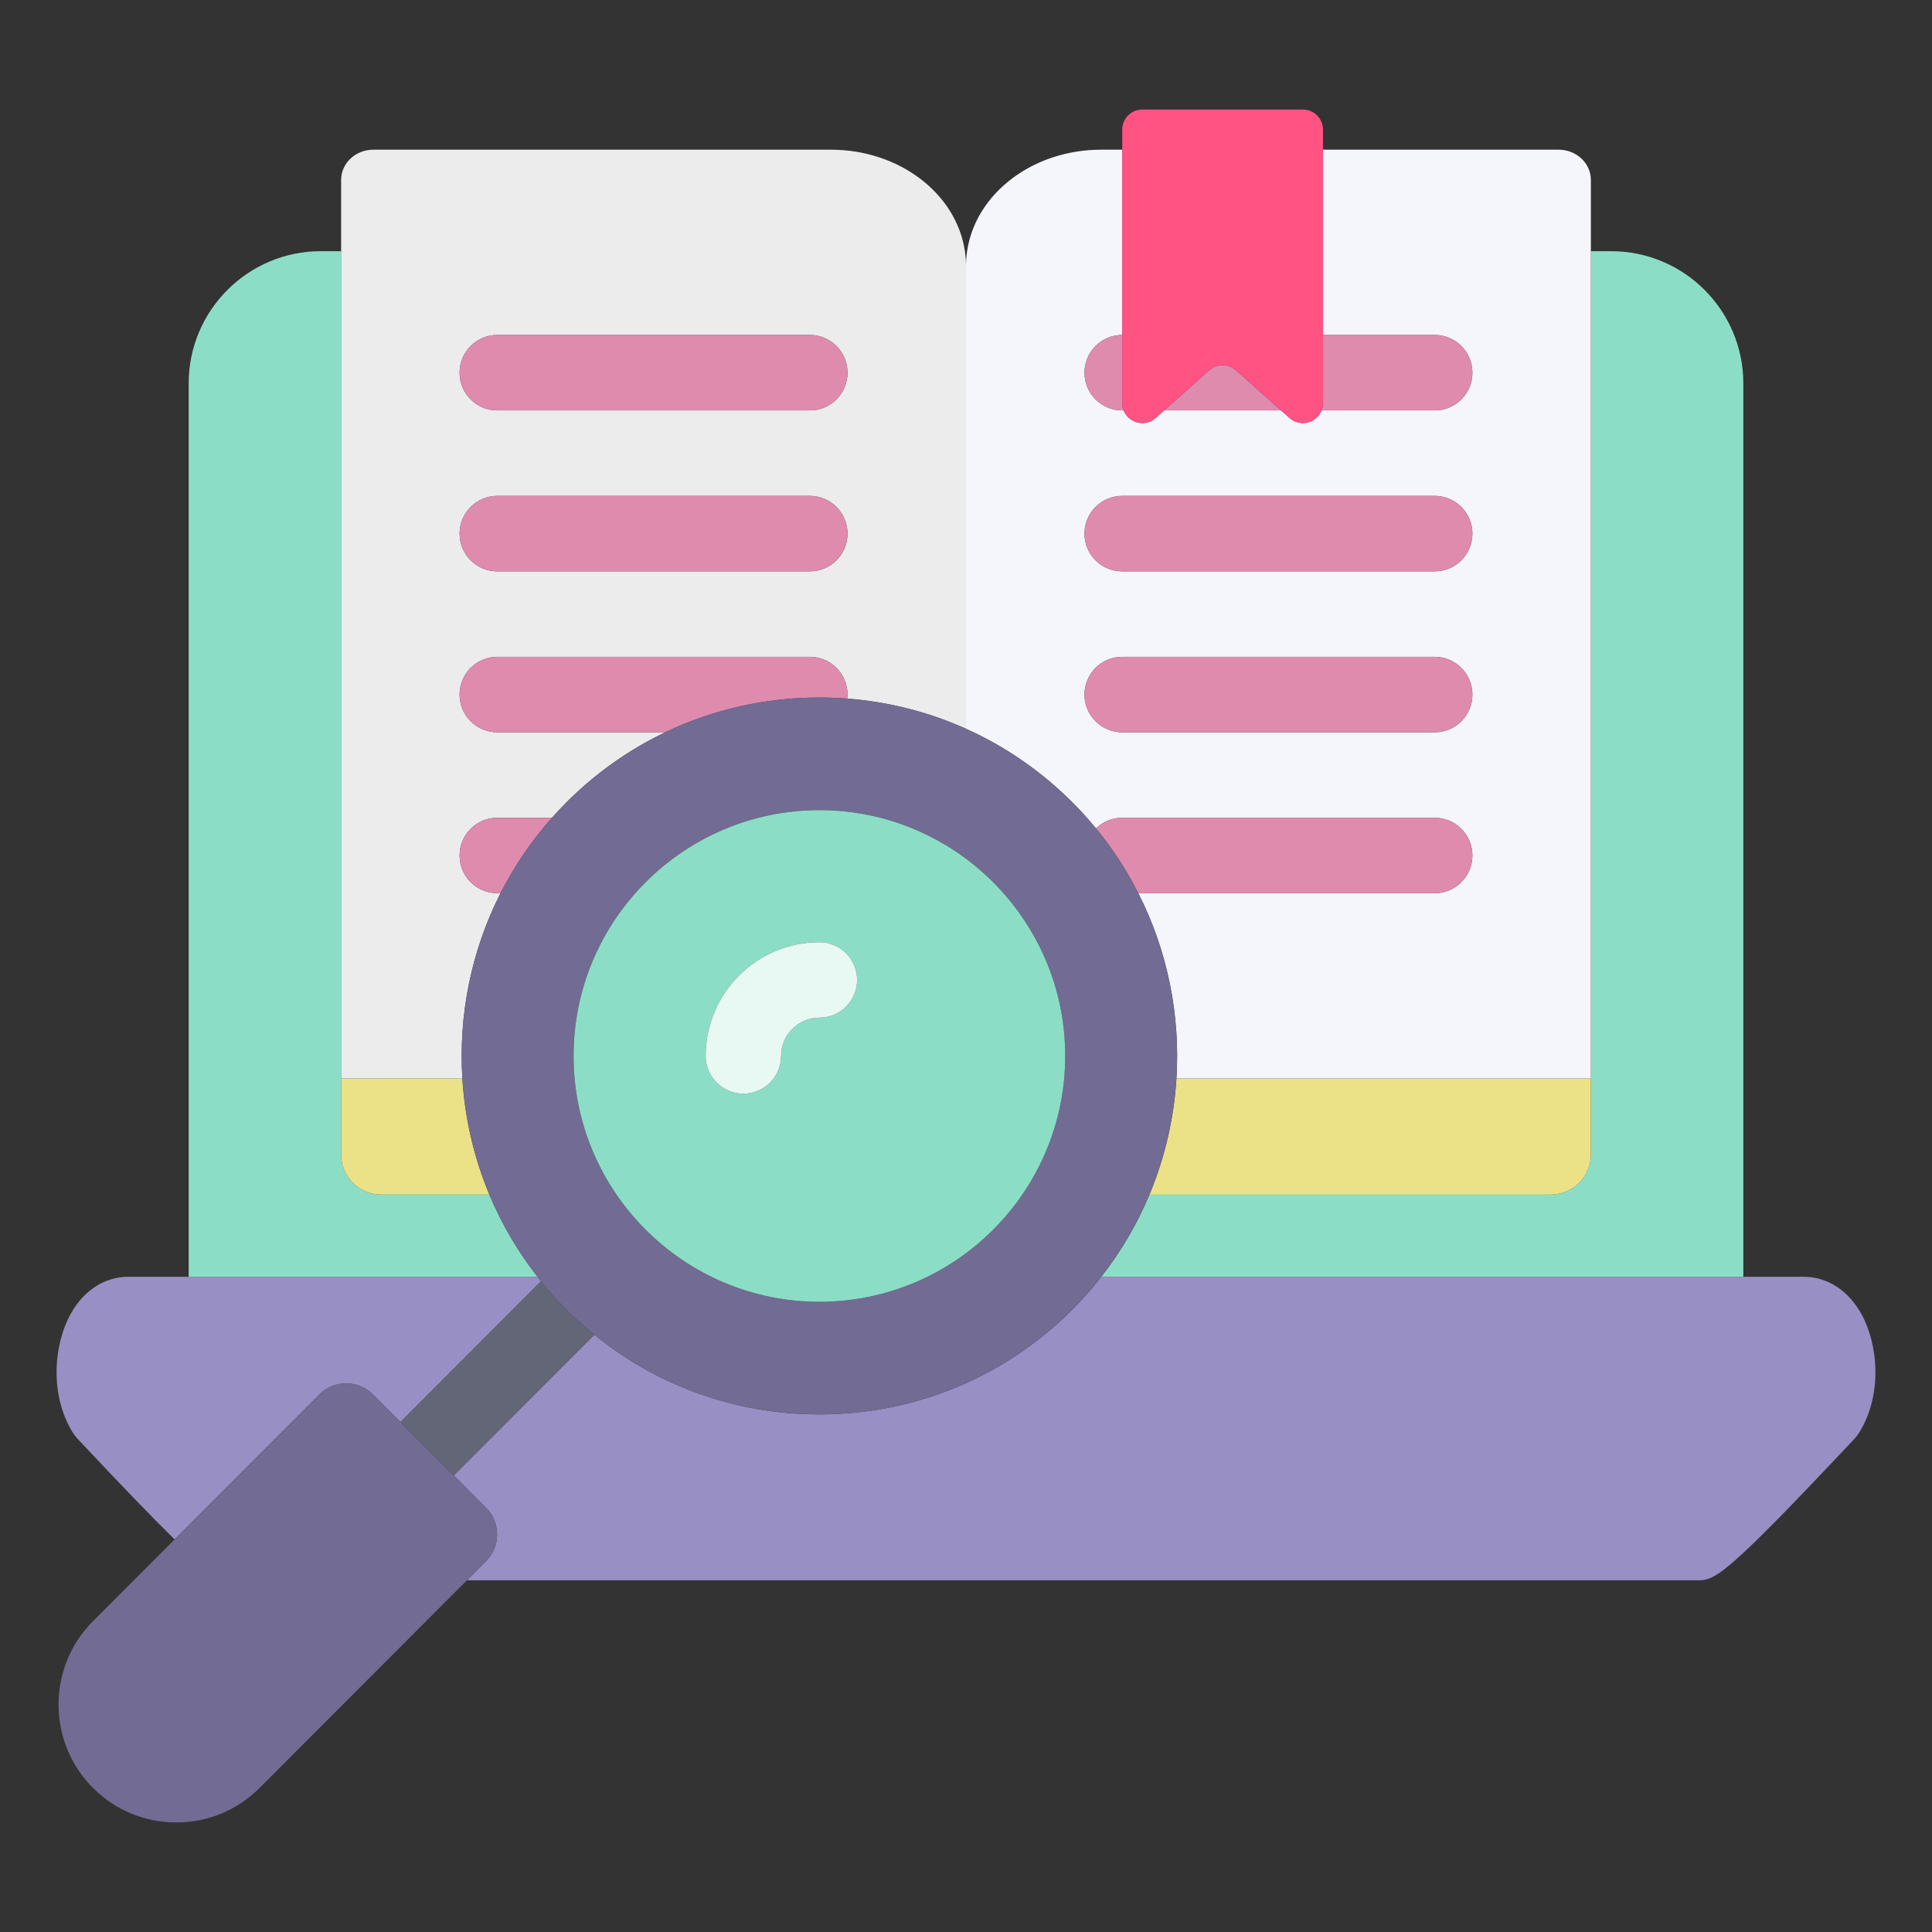 <svg xmlns="http://www.w3.org/2000/svg" enable-background="new 0 0 512 512" viewBox="0 0 512 512"><rect x="0" y="0" width="512" height="512" fill="#333333" stroke="none"/><path fill="#8bdec5" d="M70 338.357h72.444c-5.299-6.773-9.557-14.099-12.76-21.77h-28.645c-5.877 0-10.641-4.764-10.641-10.641v-20.133h32.134c0-.001 0-.002 0-.002h-32.13V66.57H85c-19.299 0-35 15.716-35 35.034v236.753H70zM421.599 285.81h-109.83c0 .001 0 .002 0 .002h109.833v20.133c0 5.877-4.764 10.641-10.641 10.641H304.617c-3.203 7.672-7.46 14.998-12.76 21.77H442h20V101.604c0-19.318-15.701-35.034-35-35.034h-5.401V285.81z"/><path fill="#988fc4" d="M493.287 348.226c-3.472-6.271-9.046-9.868-15.295-9.868H462h-20H291.857c-2.342 2.994-4.864 5.892-7.616 8.647-17.919 17.942-41.749 27.825-67.091 27.825-.002 0 .001 0 0 0-21.978 0-42.811-7.436-59.644-21.111l-37.25 37.3 8.554 8.565c3.898 3.904 3.898 10.229 0 14.133l-5.073 5.08h325.856c4.825 0 6.63 0 41.88-37.526.443-.473.841-.988 1.186-1.538C498.956 369.68 497.742 356.272 493.287 348.226zM84.65 369.536c1.875-1.878 4.421-2.934 7.076-2.934 2.655 0 5.2 1.056 7.076 2.934l7.321 7.332 37.254-37.303c-.321-.397-.619-.806-.933-1.207H70 50 34.008c-6.249 0-11.824 3.597-15.295 9.868-4.455 8.048-5.668 21.455.631 31.509.344.55.741 1.064 1.186 1.537 11.959 12.732 20.061 21.135 25.745 26.693L84.65 369.536z"/><path fill="#ebe287" d="M90.398 285.813v20.133c0 5.877 4.764 10.641 10.641 10.641h28.645c-4.116-9.857-6.497-20.269-7.152-30.774H90.398zM410.961 316.587c5.877 0 10.641-4.764 10.641-10.641v-20.133H311.769c-.655 10.505-3.037 20.917-7.152 30.774H410.961z"/><path fill="#f5f5fc" d="M256,193.13c10.388,4.671,19.948,11.244,28.241,19.549c2.203,2.206,4.265,4.499,6.205,6.859
		c1.8-1.745,4.25-2.823,6.954-2.823h82.802c5.522,0,10,4.477,10,10s-4.478,10-10,10h-78.536
		c7.783,15.318,11.148,32.316,10.103,49.096h109.83V66.57V47.692c0-4.437-3.82-8.023-8.556-8.023h-62.437v49.1h29.596
		c5.522,0,10,4.477,10,10s-4.478,10-10,10h-29.978c-1.279,3.238-5.584,4.576-8.478,1.998l-2.243-1.998h-31l-2.243,1.998
		c-2.894,2.578-7.199,1.24-8.478-1.998H297.4c-5.522,0-10-4.477-10-10c0-5.523,4.477-10,10-10v-49.1h-5.56
		c-18.268,0-33.334,11.733-35.549,26.902c-0.185,1.266-0.291,2.553-0.291,3.862V193.13z M380.202,194.066H297.4
		c-5.522,0-10-4.477-10-10s4.478-10,10-10h82.802c5.522,0,10,4.477,10,10S385.725,194.066,380.202,194.066z M297.4,131.417h82.802
		c5.522,0,10,4.477,10,10s-4.478,10-10,10H297.4c-5.522,0-10-4.477-10-10S291.878,131.417,297.4,131.417z"/><path fill="#ececed" d="M90.401,285.81h32.13c-1.046-16.78,2.32-33.777,10.103-49.096h-0.837c-5.523,0-10-4.477-10-10s4.477-10,10-10
		h14.477c1.219-1.371,2.473-2.722,3.785-4.036c7.753-7.764,16.613-14.015,26.222-18.613h-44.485c-5.523,0-10-4.477-10-10
		s4.477-10,10-10H214.6c5.523,0,10,4.477,10,10c0,0.362-0.022,0.719-0.059,1.072c10.987,0.842,21.596,3.558,31.459,7.992V70.432
		c0-1.309-0.106-2.596-0.291-3.862c-2.214-15.169-17.281-26.902-35.549-26.902H98.957c-4.735,0-8.556,3.586-8.556,8.023V66.57
		V285.81z M214.6,151.417h-82.802c-5.523,0-10-4.477-10-10s4.477-10,10-10H214.6c5.523,0,10,4.477,10,10
		S220.123,151.417,214.6,151.417z M214.6,108.768h-82.802c-5.523,0-10-4.477-10-10s4.477-10,10-10H214.6c5.523,0,10,4.477,10,10
		S220.123,108.768,214.6,108.768z"/><path fill="#de8bae" d="M214.6 131.417h-82.802c-5.523 0-10 4.477-10 10s4.477 10 10 10H214.6c5.523 0 10-4.477 10-10S220.123 131.417 214.6 131.417zM224.541 185.138c.038-.352.059-.709.059-1.072 0-5.523-4.477-10-10-10h-82.802c-5.523 0-10 4.477-10 10s4.477 10 10 10h44.485c12.6-6.029 26.489-9.213 40.867-9.213C219.63 184.852 222.094 184.95 224.541 185.138zM131.798 216.715c-5.523 0-10 4.477-10 10s4.477 10 10 10h.837c3.603-7.092 8.145-13.822 13.64-20H131.798zM214.6 88.768h-82.802c-5.523 0-10 4.477-10 10s4.477 10 10 10H214.6c5.523 0 10-4.477 10-10S220.123 88.768 214.6 88.768zM297.4 151.417h82.802c5.522 0 10-4.477 10-10s-4.478-10-10-10H297.4c-5.522 0-10 4.477-10 10S291.878 151.417 297.4 151.417zM380.202 174.066H297.4c-5.522 0-10 4.477-10 10s4.478 10 10 10h82.802c5.522 0 10-4.477 10-10S385.725 174.066 380.202 174.066zM380.202 236.715c5.522 0 10-4.477 10-10s-4.478-10-10-10H297.4c-2.705 0-5.154 1.078-6.954 2.823 4.427 5.386 8.159 11.152 11.22 17.177H380.202zM320.464 98.113l-11.961 10.656h31l-11.961-10.656C325.525 96.316 322.481 96.316 320.464 98.113zM297.4 88.768c-5.522 0-10 4.477-10 10 0 5.523 4.478 10 10 10h.381c-.237-.6-.382-1.257-.382-1.975V88.768zM350.224 108.768h29.978c5.522 0 10-4.477 10-10s-4.478-10-10-10h-29.596v18.025C350.606 107.512 350.461 108.169 350.224 108.768z"/><path fill="#ff5384" d="M297.4,88.768v18.025c0,0.718,0.145,1.375,0.382,1.975c1.279,3.238,5.584,4.576,8.478,1.998l2.243-1.998
		l11.961-10.656c2.017-1.797,5.061-1.797,7.078,0l11.961,10.656l2.243,1.998c2.894,2.578,7.199,1.24,8.478-1.998
		c0.237-0.6,0.382-1.257,0.382-1.975V88.768v-49.1V34.35c0-2.938-2.382-5.321-5.321-5.321h-42.565c-2.938,0-5.321,2.382-5.321,5.321
		v5.318V88.768z"/><path fill="#636677" d="M150.06,347.005c-2.383-2.387-4.607-4.873-6.683-7.441l-37.254,37.303l14.132,14.152l37.25-37.3
		C154.928,351.625,152.44,349.388,150.06,347.005z"/><path fill="#726b93" d="M311.769 285.813c0-.001 0-.002 0-.002 1.046-16.78-2.32-33.777-10.103-49.096-3.061-6.025-6.794-11.791-11.22-17.177-1.94-2.36-4.002-4.654-6.205-6.859-8.293-8.304-17.853-14.878-28.241-19.549-9.863-4.434-20.472-7.15-31.459-7.992-2.447-.188-4.911-.285-7.391-.285-14.379 0-28.267 3.184-40.867 9.213-9.609 4.598-18.469 10.849-26.222 18.613-1.313 1.314-2.566 2.665-3.785 4.036-5.496 6.178-10.037 12.908-13.64 20-7.783 15.318-11.149 32.316-10.103 49.096 0 .001 0 .002 0 .002.655 10.505 3.037 20.917 7.152 30.774 3.203 7.672 7.461 14.998 12.76 21.77.314.401.612.81.933 1.207 2.076 2.567 4.3 5.054 6.683 7.441 2.38 2.383 4.867 4.62 7.446 6.715 16.833 13.675 37.666 21.111 59.644 21.111.001 0-.001 0 0 0 25.342 0 49.172-9.883 67.091-27.825 2.752-2.756 5.273-5.654 7.616-8.647 5.299-6.773 9.556-14.099 12.76-21.77C308.732 306.729 311.114 296.318 311.769 285.813zM217.15 344.983c-35.919 0-65.142-29.223-65.142-65.142 0-35.919 29.222-65.142 65.142-65.142s65.142 29.223 65.142 65.142C282.292 315.761 253.069 344.983 217.15 344.983zM128.809 399.585l-8.554-8.565-14.132-14.152-7.321-7.332c-1.876-1.878-4.421-2.934-7.076-2.934-2.654 0-5.2 1.056-7.076 2.934l-38.376 38.429-21.638 21.668c-12.165 12.182-12.165 32.001 0 44.181 5.897 5.904 13.738 9.157 22.079 9.157 0 0 0 0 0 0 8.341 0 16.183-3.253 22.08-9.157l54.941-55.016 5.073-5.08C132.708 409.813 132.708 403.489 128.809 399.585z"/><path fill="#8bdec5" d="M282.292,279.842c0-35.919-29.223-65.142-65.142-65.142s-65.142,29.223-65.142,65.142
		c0,35.919,29.222,65.142,65.142,65.142S282.292,315.761,282.292,279.842z M197.003,289.842c-5.523,0-10-4.478-10-10
		c0-16.623,13.523-30.146,30.146-30.146c5.523,0,10,4.478,10,10s-4.477,10-10,10c-5.595,0-10.146,4.552-10.146,10.146
		C207.003,285.364,202.526,289.842,197.003,289.842z"/><path fill="#e8f8f3" d="M207.003,279.842c0-5.595,4.552-10.146,10.146-10.146c5.523,0,10-4.478,10-10s-4.477-10-10-10
		c-16.623,0-30.146,13.523-30.146,30.146c0,5.522,4.477,10,10,10S207.003,285.364,207.003,279.842z"/></svg>